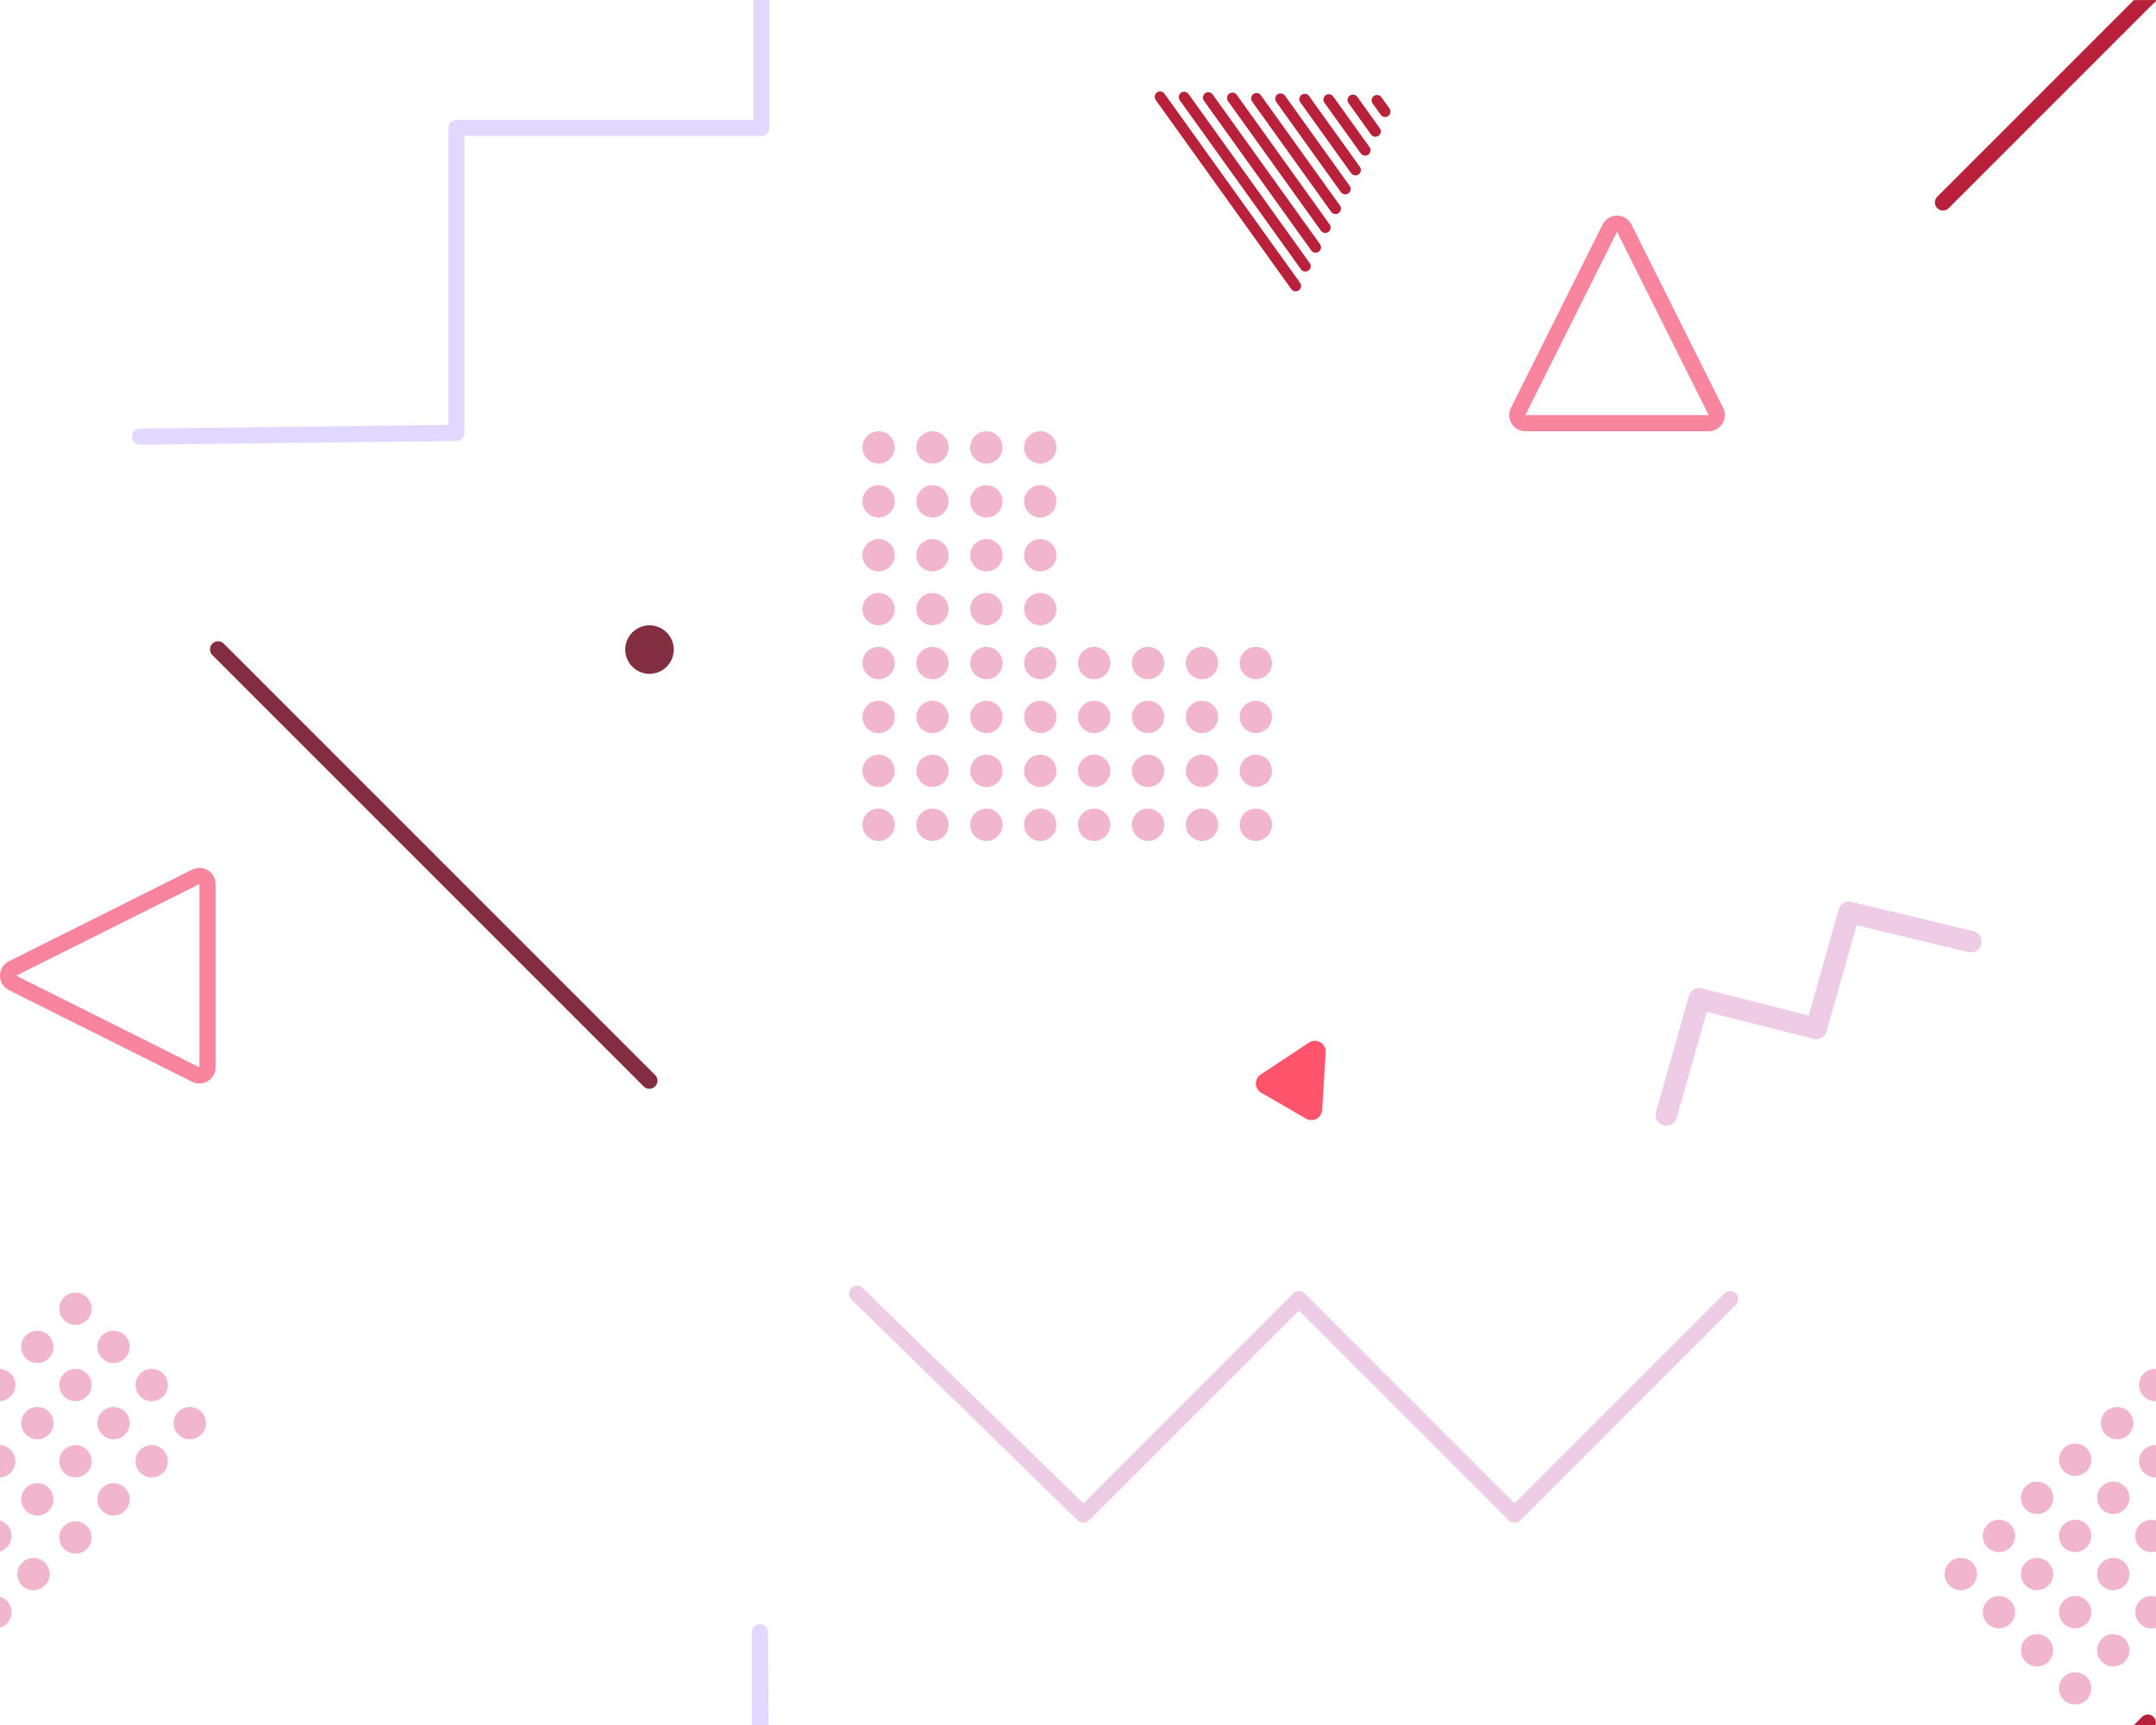 <svg width="400" height="320" viewBox="0 0 400 320" xmlns="http://www.w3.org/2000/svg"><title>tile-008</title><g transform="translate(-13 -21)" fill="none" fill-rule="evenodd"><path d="M52.44 142.56a1.5 1.5 0 1 1 2.12-2.12l80.007 80.006a1.5 1.5 0 0 1-2.121 2.12l-80.007-80.005z" fill="#822E40" fill-rule="nonzero"/><path d="M332.935 260.935a1.5 1.5 0 1 1 2.122 2.122l-40 40a1.5 1.5 0 0 1-2.122 0l-38.939-38.94-38.94 38.94a1.5 1.5 0 0 1-2.108.012l-41.996-40.996a1.5 1.5 0 0 1 2.096-2.146l40.935 39.96 38.952-38.952a1.5 1.5 0 0 1 2.122 0l38.94 38.94 38.938-38.94zM324.086 228.385a2 2 0 0 1-3.849-1.088l6.094-21.543a2 2 0 0 1 2.416-1.395l19.818 5.017 5.565-19.672a2 2 0 0 1 2.391-1.4l22.592 5.43a2 2 0 0 1-.934 3.89l-20.724-4.982-5.57 19.694a2 2 0 0 1-2.416 1.395l-19.818-5.017-5.565 19.671z" fill="#EFCCE5" fill-rule="nonzero"/><path d="M152.756 43.233V18.5l3 .25v25.983a1.5 1.5 0 0 1-1.5 1.5H99.187v55.069a1.5 1.5 0 0 1-1.482 1.5l-58.684.707a1.5 1.5 0 1 1-.036-3l57.202-.69V44.733a1.5 1.5 0 0 1 1.5-1.5h55.069z" fill="#E2D8FF" fill-rule="nonzero"/><g transform="translate(173 101)" fill="#F2B5CE"><circle cx="3" cy="3" r="3"/><circle cx="13" cy="3" r="3"/><circle cx="23" cy="3" r="3"/><circle cx="33" cy="3" r="3"/><circle cx="3" cy="13" r="3"/><circle cx="13" cy="13" r="3"/><circle cx="23" cy="13" r="3"/><circle cx="33" cy="13" r="3"/><circle cx="3" cy="23" r="3"/><circle cx="13" cy="23" r="3"/><circle cx="23" cy="23" r="3"/><circle cx="33" cy="23" r="3"/><circle cx="3" cy="33" r="3"/><circle cx="13" cy="33" r="3"/><circle cx="23" cy="33" r="3"/><circle cx="33" cy="33" r="3"/></g><g transform="translate(173 141)" fill="#F2B5CE"><circle cx="3" cy="3" r="3"/><circle cx="13" cy="3" r="3"/><circle cx="23" cy="3" r="3"/><circle cx="33" cy="3" r="3"/><circle cx="3" cy="13" r="3"/><circle cx="13" cy="13" r="3"/><circle cx="23" cy="13" r="3"/><circle cx="33" cy="13" r="3"/><circle cx="3" cy="23" r="3"/><circle cx="13" cy="23" r="3"/><circle cx="23" cy="23" r="3"/><circle cx="33" cy="23" r="3"/><circle cx="3" cy="33" r="3"/><circle cx="13" cy="33" r="3"/><circle cx="23" cy="33" r="3"/><circle cx="33" cy="33" r="3"/></g><g transform="translate(213 141)" fill="#F2B5CE"><circle cx="3" cy="3" r="3"/><circle cx="13" cy="3" r="3"/><circle cx="23" cy="3" r="3"/><circle cx="33" cy="3" r="3"/><circle cx="3" cy="13" r="3"/><circle cx="13" cy="13" r="3"/><circle cx="23" cy="13" r="3"/><circle cx="33" cy="13" r="3"/><circle cx="3" cy="23" r="3"/><circle cx="13" cy="23" r="3"/><circle cx="23" cy="23" r="3"/><circle cx="33" cy="23" r="3"/><circle cx="3" cy="33" r="3"/><circle cx="13" cy="33" r="3"/><circle cx="23" cy="33" r="3"/><circle cx="33" cy="33" r="3"/></g><g transform="rotate(45 -122.747 634.7)" fill="#F2B5CE"><circle cx="3.707" cy="3.695" r="3"/><circle cx="3.707" cy="13.695" r="3"/><circle cx="13.707" cy="13.695" r="3"/><circle cx="3" cy="24" r="3"/><circle cx="13" cy="24" r="3"/><circle cx="23" cy="24" r="3"/><circle cx="3" cy="34" r="3"/><circle cx="13" cy="34" r="3"/><circle cx="23" cy="34" r="3"/><circle cx="33" cy="34" r="3"/><circle cx="3" cy="44" r="3"/><circle cx="13" cy="44" r="3"/><circle cx="23" cy="44" r="3"/><circle cx="33" cy="44" r="3"/><circle cx="3" cy="54" r="3"/><circle cx="13" cy="54" r="3"/><circle cx="23" cy="54" r="3"/><circle cx="33" cy="54" r="3"/></g><g transform="rotate(45 -299.798 162.364)" fill="#F2B5CE"><circle cx="3" cy="3" r="3"/><circle cx="13" cy="3" r="3"/><circle cx="23" cy="3" r="3"/><circle cx="33" cy="3" r="3"/><circle cx="3" cy="13" r="3"/><circle cx="13" cy="13" r="3"/><circle cx="23" cy="13" r="3"/><circle cx="33" cy="13" r="3"/><circle cx="3" cy="23" r="3"/><circle cx="13" cy="23" r="3"/><circle cx="23" cy="23" r="3"/><circle cx="33" cy="23" r="3"/><circle cx="13" cy="33" r="3"/><circle cx="23" cy="33" r="3"/><circle cx="33" cy="33" r="3"/></g><g transform="rotate(45 -358.097 165.5)" fill="#F2B5CE"><circle cx="3" cy="3" r="3"/><circle cx="13" cy="3" r="3"/><circle cx="13" cy="13" r="3"/></g><path d="M152.487 343.114v-19.292a1.5 1.5 0 0 1 3 0l.126 19.292h-3.126z" fill="#E2D8FF" fill-rule="nonzero"/><path d="M313 64l-17 34h34l-17-34zm2.683-1.342l17 34c.998 1.995-.453 4.342-2.683 4.342h-34c-2.23 0-3.68-2.347-2.683-4.342l17-34c1.105-2.21 4.26-2.21 5.366 0zM16 201.996l34 17v-34l-34 17zm-1.342-2.683l34-17c1.995-.998 4.342.453 4.342 2.683v34c0 2.23-2.347 3.68-4.342 2.683l-34-17c-2.21-1.105-2.21-4.26 0-5.366z" fill="#F8859D" fill-rule="nonzero"/><path d="M258.944 216.203l-.643 10.702a2 2 0 0 1-2.996 1.612L247 223.722a2 2 0 0 1-.102-3.4l8.947-5.908c1.376-.908 3.198.144 3.099 1.789z" fill="#FF546B" fill-rule="nonzero"/><circle fill="#822E40" cx="133.5" cy="141.5" r="4.5"/><g fill="#B9203A" fill-rule="nonzero"><path d="M227.422 39.549a1 1 0 1 1 1.626-1.165l25.146 35.074a1 1 0 0 1-1.626 1.165l-25.146-35.074zM231.894 39.622a1 1 0 1 1 1.625-1.165l22.468 31.338a1 1 0 0 1-1.626 1.165l-22.467-31.338zM236.365 39.695a1 1 0 1 1 1.626-1.166l19.904 27.763a1 1 0 1 1-1.626 1.165l-19.904-27.762zM240.837 39.768a1 1 0 1 1 1.625-1.166l17.224 24.024a1 1 0 1 1-1.626 1.166l-17.223-24.024zM245.308 39.84a1 1 0 1 1 1.626-1.165l14.66 20.448a1 1 0 1 1-1.626 1.166l-14.66-20.448zM249.78 39.914a1 1 0 1 1 1.625-1.166l11.98 16.71a1 1 0 1 1-1.625 1.165l-11.98-16.71zM254.252 39.987a1 1 0 1 1 1.625-1.166l9.416 13.134a1 1 0 1 1-1.626 1.165l-9.415-13.133zM258.723 40.06a1 1 0 1 1 1.625-1.166l6.736 9.395a1 1 0 0 1-1.625 1.166l-6.736-9.395zM263.195 40.133a1 1 0 1 1 1.625-1.166l4.172 5.82a1 1 0 0 1-1.626 1.165l-4.171-5.82zM267.666 40.206a1 1 0 1 1 1.626-1.166l1.491 2.08a1 1 0 0 1-1.625 1.166l-1.492-2.08z"/></g><path d="M413.218 21L412 22.152l-37.44 37.444a1.5 1.5 0 1 1-2.12-2.122l36.454-36.454 4.324-.02zM410.44 339.471a1.5 1.5 0 0 1 2.12 2.121l-1.124 1.125-3.122-1.12 2.125-2.126z" fill="#B9203A" fill-rule="nonzero"/></g></svg>